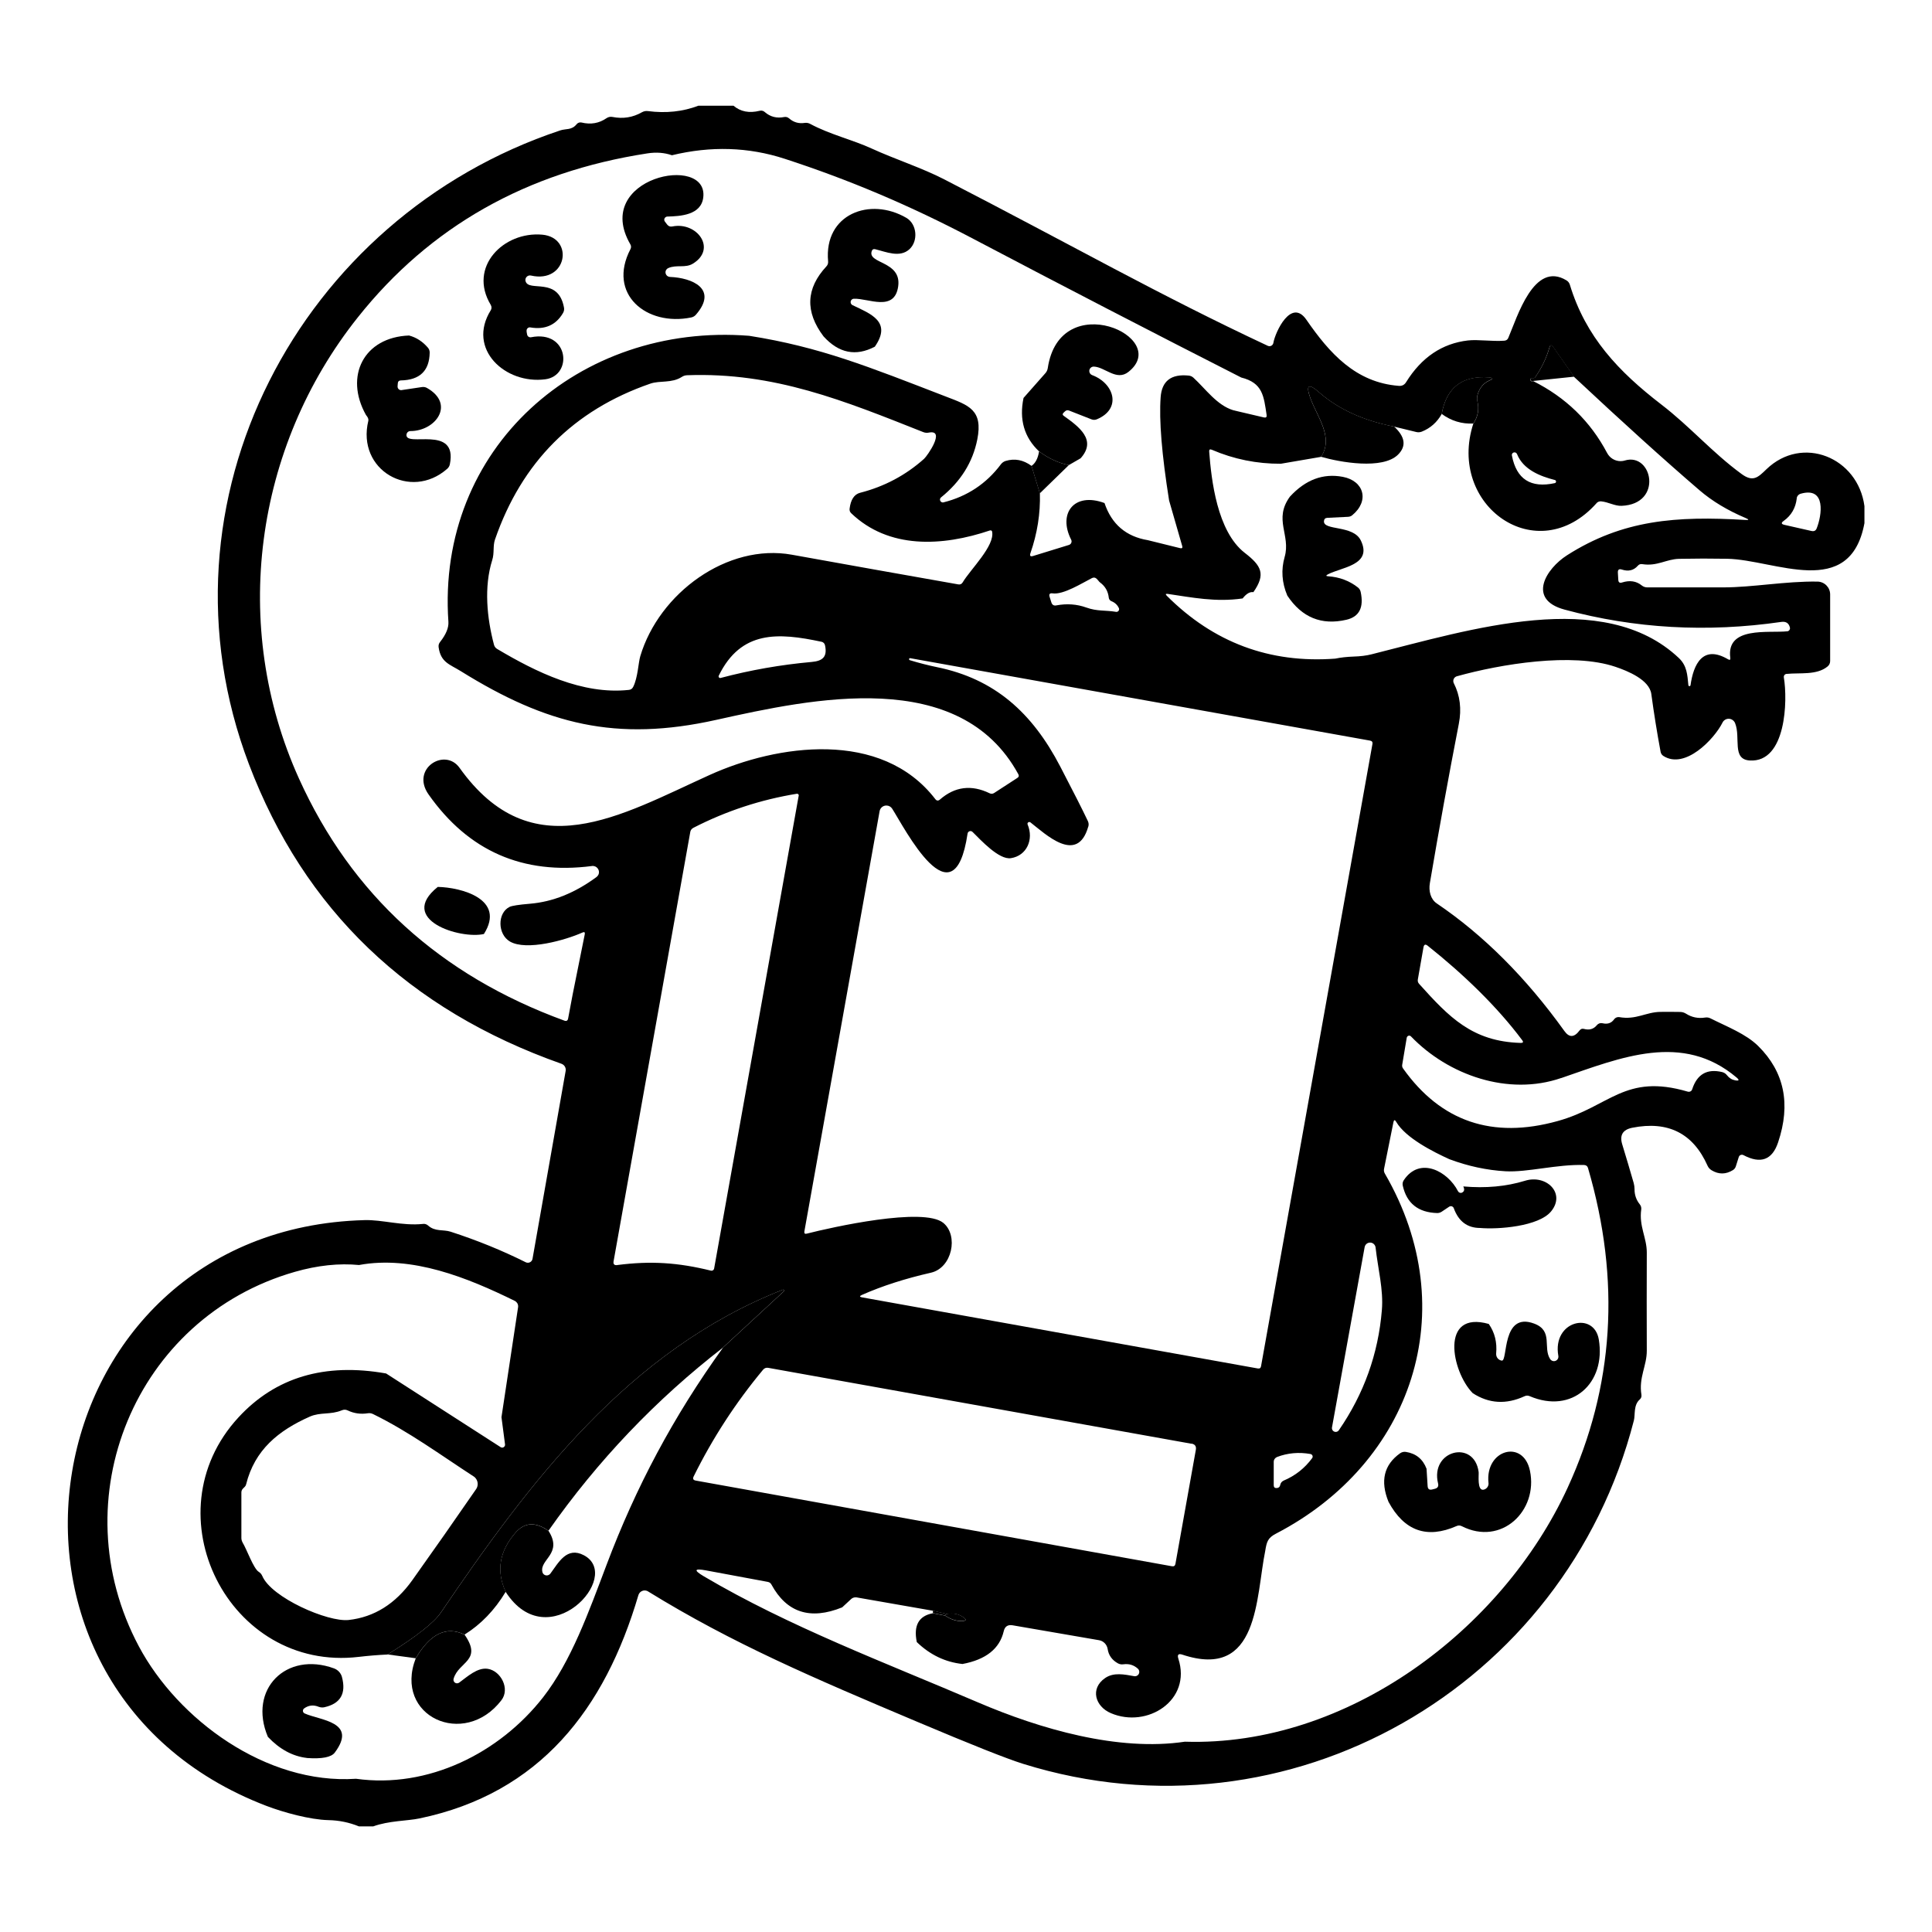 <!--
SPDX-FileCopyrightText: 2020-2023 Mouse Reeve <mouse.reeve@gmail.com>

SPDX-License-Identifier: LicenseRef-AntiCapitalistLicense
-->
<svg version="1.1" xmlns="http://www.w3.org/2000/svg" width="32" height="32" viewBox="0 0 32 32">
<path d="M11.561 1.751h0.588q0.174 0.148 0.433 0.084c0.007-0.002 0.015-0.003 0.023-0.003 0.024 0 0.045 0.009 0.061 0.023l-0-0q0.138 0.121 0.325 0.083c0.028-0.005 0.056 0.003 0.076 0.021l0.001 0q0.11 0.099 0.259 0.077c0.032-0.005 0.065 0.001 0.093 0.016l0.001 0.001c0.328 0.176 0.704 0.263 1.014 0.406 0.396 0.181 0.837 0.322 1.205 0.512 2.139 1.103 3.547 1.909 5.359 2.757 0.003 0.001 0.006 0.003 0.009 0.003 0.034 0.011 0.070-0.009 0.081-0.043 0.001-0.003 0.002-0.006 0.002-0.009l-0 0c0.031-0.179 0.295-0.748 0.547-0.383 0.382 0.553 0.815 1.040 1.53 1.095q0.080 0.007 0.122-0.062 0.382-0.615 1.023-0.69c0.168-0.019 0.401 0.019 0.604 0.004q0.047-0.004 0.065-0.046c0.149-0.346 0.424-1.282 0.964-0.953 0.026 0.016 0.045 0.040 0.055 0.069l0 0.001c0.264 0.868 0.808 1.441 1.516 1.986 0.478 0.367 0.845 0.797 1.328 1.15 0.19 0.14 0.273 0.058 0.413-0.078 0.593-0.572 1.515-0.198 1.623 0.611v0.282c-0.238 1.281-1.483 0.605-2.273 0.59q-0.398-0.007-0.797 0.001c-0.213 0.005-0.362 0.127-0.609 0.088q-0.046-0.008-0.076 0.028-0.101 0.114-0.262 0.062-0.071-0.024-0.067 0.051l0.007 0.12q0.004 0.062 0.062 0.043 0.191-0.061 0.327 0.049 0.040 0.032 0.092 0.032 0.629-0.001 1.258 0c0.482 0 1.032-0.104 1.56-0.096 0.116 0.002 0.21 0.096 0.21 0.213 0 0 0 0 0 0v0 1.102q0 0.056-0.044 0.092c-0.179 0.146-0.456 0.1-0.677 0.122-0.001 0-0.002 0-0.003 0-0.028 0.004-0.047 0.029-0.043 0.057 0 0.001 0 0.002 0 0.002l-0-0c0.065 0.378 0.039 1.412-0.564 1.375-0.303-0.018-0.146-0.379-0.244-0.62-0.018-0.042-0.059-0.071-0.106-0.071-0.045 0-0.083 0.026-0.102 0.063l-0 0.001c-0.138 0.275-0.621 0.781-0.979 0.552q-0.037-0.024-0.046-0.067-0.089-0.478-0.154-0.959c-0.032-0.236-0.391-0.382-0.596-0.451-0.715-0.241-1.9-0.045-2.624 0.157-0.035 0.010-0.060 0.041-0.060 0.079 0 0.013 0.003 0.026 0.009 0.038l-0-0.001q0.154 0.303 0.083 0.67-0.256 1.318-0.48 2.641c-0.022 0.128 0.011 0.266 0.115 0.336q1.161 0.786 2.114 2.114 0.119 0.166 0.25-0.010 0.029-0.038 0.073-0.026 0.135 0.036 0.215-0.063c0.022-0.027 0.058-0.039 0.091-0.031l0.001 0q0.125 0.030 0.192-0.064c0.016-0.023 0.043-0.038 0.073-0.038 0.005 0 0.011 0 0.015 0.001l-0.001-0c0.279 0.049 0.442-0.085 0.682-0.087q0.161-0.002 0.326 0.001 0.053 0.001 0.097 0.029 0.143 0.091 0.315 0.064 0.049-0.008 0.091 0.014c0.27 0.136 0.584 0.255 0.789 0.457q0.65 0.642 0.33 1.596-0.146 0.438-0.575 0.211c-0.007-0.004-0.016-0.006-0.025-0.006-0.024 0-0.044 0.015-0.051 0.036l-0 0-0.049 0.156q-0.013 0.041-0.049 0.063-0.177 0.109-0.353 0.002-0.046-0.028-0.067-0.076-0.358-0.804-1.246-0.628-0.238 0.047-0.166 0.278 0.1 0.327 0.189 0.637c0.009 0.034 0.014 0.068 0.014 0.101l-0 0.001q-0.001 0.143 0.088 0.253 0.029 0.037 0.023 0.084c-0.039 0.278 0.092 0.466 0.092 0.712q-0.003 0.812 0 1.627c0.001 0.25-0.135 0.442-0.089 0.728q0.008 0.049-0.029 0.081c-0.105 0.094-0.071 0.251-0.096 0.347-1.135 4.415-5.715 7.059-10.115 5.687q-0.405-0.126-1.765-0.701c-1.705-0.72-3.049-1.292-4.448-2.155-0.004-0.003-0.008-0.005-0.013-0.007-0.054-0.024-0.118 0.001-0.142 0.055-0.002 0.005-0.004 0.009-0.005 0.014l0-0.001c-0.556 1.888-1.631 3.283-3.627 3.699-0.199 0.042-0.509 0.037-0.766 0.132h-0.235q-0.243-0.099-0.507-0.104c-0.305-0.007-0.744-0.128-1.027-0.236-5.187-1.985-3.934-9.552 1.625-9.702 0.295-0.009 0.625 0.099 0.971 0.063 0.003-0 0.007-0.001 0.011-0.001 0.028 0 0.053 0.011 0.072 0.028l-0-0c0.118 0.105 0.25 0.062 0.373 0.102q0.655 0.212 1.244 0.506c0.010 0.005 0.022 0.008 0.035 0.008 0.038 0 0.070-0.027 0.077-0.064l0-0 0.549-3.113c0.009-0.051-0.020-0.1-0.068-0.118l-0-0q-3.804-1.344-5.178-4.963c-1.655-4.359 0.834-9.058 5.156-10.497 0.095-0.032 0.19 0 0.273-0.104 0.019-0.023 0.049-0.033 0.078-0.027l0.001 0q0.23 0.056 0.414-0.071 0.045-0.031 0.099-0.021 0.262 0.052 0.489-0.078c0.031-0.017 0.065-0.024 0.098-0.019l0.001 0q0.448 0.058 0.833-0.088zM11.128 2.571q-0.185-0.064-0.402-0.031-3.007 0.462-4.799 2.716c-1.716 2.155-2.117 5.117-0.974 7.642q1.303 2.878 4.395 4.007 0.052 0.019 0.062-0.036l0.075-0.398 0.2-0.994q0.011-0.054-0.039-0.031c-0.276 0.124-0.926 0.309-1.201 0.148-0.205-0.121-0.209-0.472-0.005-0.573q0.060-0.029 0.335-0.052 0.569-0.047 1.104-0.442c0.014-0.010 0.026-0.025 0.034-0.042 0.022-0.052-0.003-0.111-0.055-0.134-0.018-0.007-0.036-0.010-0.054-0.007l0.001-0q-1.717 0.222-2.707-1.186c-0.3-0.427 0.27-0.781 0.513-0.441 1.2 1.681 2.665 0.788 4.145 0.118 1.116-0.505 2.842-0.759 3.735 0.4q0.034 0.045 0.077 0.008 0.371-0.323 0.823-0.104 0.039 0.019 0.076-0.005l0.385-0.25q0.035-0.023 0.015-0.060c-0.97-1.781-3.402-1.257-5.002-0.901-1.66 0.37-2.813 0.076-4.232-0.806-0.183-0.114-0.333-0.144-0.368-0.397q-0.007-0.049 0.025-0.088 0.147-0.187 0.137-0.333c-0.2-2.877 2.165-4.958 4.982-4.737 1.174 0.185 1.977 0.512 3.257 1.006 0.378 0.145 0.619 0.218 0.521 0.711q-0.113 0.567-0.601 0.96c-0.010 0.009-0.017 0.022-0.017 0.036 0 0.026 0.021 0.047 0.047 0.047 0.004 0 0.007-0 0.010-0.001l-0 0q0.591-0.148 0.953-0.632c0.019-0.025 0.046-0.044 0.076-0.054l0.001-0q0.225-0.069 0.43 0.082l0.138 0.454q0.014 0.501-0.157 0.992-0.023 0.066 0.044 0.046l0.594-0.183c0.002-0.001 0.003-0.001 0.005-0.002 0.032-0.013 0.047-0.049 0.034-0.080-0.001-0.002-0.002-0.004-0.002-0.005l0 0c-0.223-0.437 0.050-0.793 0.552-0.607q0.176 0.525 0.718 0.615l0.534 0.132q0.049 0.012 0.035-0.036l-0.217-0.753q-0.182-1.144-0.14-1.711 0.029-0.403 0.465-0.358 0.045 0.005 0.077 0.034c0.204 0.187 0.391 0.46 0.665 0.541l0.503 0.118q0.053 0.012 0.045-0.041c-0.047-0.314-0.064-0.531-0.42-0.62q-2.227-1.133-4.44-2.298c-1.056-0.557-2.076-0.985-3.122-1.325q-0.9-0.293-1.87-0.058zM25.392 6.311q0.812 0.406 1.227 1.192c0.043 0.081 0.127 0.135 0.223 0.135 0.026 0 0.050-0.004 0.073-0.011l-0.002 0c0.456-0.136 0.637 0.723-0.054 0.751-0.112 0.005-0.214-0.061-0.338-0.074-0.029-0.003-0.058 0.008-0.077 0.029l-0 0.001c-0.984 1.105-2.482 0.039-2.041-1.318q0.115-0.169 0.067-0.372-0.011-0.048 0.001-0.096 0.047-0.179 0.201-0.246 0.095-0.042-0.009-0.050-0.666-0.051-0.784 0.606-0.117 0.206-0.329 0.291-0.044 0.017-0.090 0.007l-0.37-0.090q-0.765-0.148-1.249-0.574-0.251-0.219-0.14 0.095c0.113 0.317 0.394 0.653 0.18 0.98l-0.666 0.114q-0.598 0.003-1.144-0.232-0.047-0.019-0.043 0.030c0.035 0.468 0.131 1.323 0.589 1.678 0.276 0.213 0.352 0.352 0.143 0.651q-0.086-0.014-0.178 0.104c-0.446 0.065-0.841-0.017-1.24-0.075q-0.055-0.008-0.015 0.032 1.161 1.161 2.789 1.040 0.134-0.028 0.3-0.034 0.173-0.005 0.299-0.037c1.641-0.411 3.847-1.114 5.092 0.061 0.135 0.128 0.141 0.277 0.158 0.452 0.002 0.008 0.009 0.014 0.018 0.014s0.015-0.006 0.017-0.013l0-0c0.049-0.352 0.205-0.678 0.622-0.432q0.044 0.026 0.037-0.025c-0.070-0.528 0.637-0.405 0.946-0.439 0.001-0 0.002-0 0.002-0 0.027-0.005 0.045-0.031 0.040-0.058-0-0.001-0-0.002-0-0.002l0 0q-0.026-0.112-0.144-0.095-1.846 0.267-3.589-0.204c-0.626-0.169-0.307-0.678 0.041-0.9 0.92-0.587 1.808-0.654 2.952-0.585q0.095 0.006 0.008-0.031-0.45-0.19-0.766-0.461-0.864-0.742-2.078-1.878l-0.347-0.496q-0.041-0.058-0.061 0.010-0.076 0.264-0.236 0.493-0.010 0.015-0.029 0.016-0.014 0-0.029-0.001c-0-0-0.001-0-0.001-0-0.012 0-0.022 0.010-0.022 0.022 0 0.003 0.001 0.007 0.002 0.010l-0-0q0.013 0.028 0.042 0.017zM16.402 8.784c-0.801 0.271-1.683 0.311-2.303-0.283q-0.032-0.030-0.027-0.075 0.028-0.226 0.174-0.264 0.602-0.154 1.059-0.562c0.053-0.047 0.363-0.49 0.080-0.435q-0.047 0.010-0.093-0.008c-1.307-0.518-2.465-0.995-3.911-0.942q-0.049 0.002-0.088 0.028c-0.169 0.108-0.361 0.056-0.521 0.111q-1.909 0.66-2.574 2.584c-0.036 0.104-0.008 0.224-0.045 0.338-0.14 0.444-0.088 0.962 0.029 1.403q0.012 0.046 0.053 0.070c0.644 0.383 1.413 0.761 2.181 0.678q0.049-0.005 0.071-0.049c0.078-0.152 0.086-0.404 0.118-0.509 0.31-1.042 1.44-1.875 2.512-1.681q1.374 0.248 2.753 0.491 0.049 0.010 0.075-0.033c0.128-0.216 0.538-0.607 0.487-0.843-0.003-0.011-0.012-0.018-0.023-0.018-0.003 0-0.005 0-0.008 0.001l0-0zM25.752 7.95c-0.243-0.062-0.523-0.172-0.625-0.429-0.004-0.009-0.011-0.018-0.020-0.023-0.022-0.012-0.050-0.004-0.061 0.017-0.005 0.010-0.007 0.020-0.004 0.031l-0-0q0.113 0.587 0.711 0.456c0.012-0.003 0.020-0.013 0.020-0.026s-0.008-0.022-0.019-0.026l-0-0zM29.76 8.255q-0.028 0.239-0.217 0.373-0.067 0.047 0.012 0.065l0.45 0.102q0.064 0.014 0.086-0.046c0.083-0.209 0.161-0.694-0.267-0.571-0.036 0.011-0.061 0.041-0.065 0.076l-0 0.001zM18.189 9.615q-0.010-0.015-0.024-0.028-0.035-0.034-0.079-0.012c-0.162 0.082-0.473 0.279-0.651 0.253q-0.071-0.010-0.050 0.058l0.029 0.092q0.020 0.062 0.083 0.049 0.261-0.049 0.497 0.036c0.18 0.065 0.311 0.041 0.491 0.071 0.002 0 0.004 0.001 0.007 0.001 0.024 0 0.044-0.020 0.044-0.044 0-0.007-0.002-0.013-0.004-0.019l0 0q-0.037-0.080-0.124-0.115c-0.023-0.009-0.040-0.031-0.043-0.056l-0-0.001q-0.017-0.159-0.145-0.253c-0.012-0.010-0.022-0.020-0.030-0.033l-0-0zM13.603 10.629c-0.712-0.152-1.329-0.192-1.698 0.562-0.002 0.004-0.003 0.008-0.003 0.012 0 0.015 0.012 0.027 0.027 0.027 0.002 0 0.005-0 0.007-0.001l-0 0q0.739-0.196 1.508-0.265c0.179-0.016 0.261-0.082 0.222-0.271q-0.010-0.053-0.063-0.065zM18.025 13.691c-0.181 0.637-0.712 0.12-0.958-0.070-0.005-0.004-0.012-0.006-0.019-0.006-0.017 0-0.030 0.014-0.030 0.030 0 0.004 0.001 0.008 0.003 0.012l-0-0c0.104 0.247-0.014 0.516-0.277 0.557-0.198 0.030-0.497-0.298-0.635-0.434-0.009-0.009-0.021-0.015-0.035-0.015-0.024 0-0.045 0.018-0.048 0.042l-0 0c-0.227 1.521-1.046-0.098-1.249-0.413-0.020-0.032-0.056-0.052-0.096-0.052-0.056 0-0.102 0.040-0.112 0.093l-0 0.001-1.246 6.96q-0.008 0.050 0.040 0.037c0.422-0.108 1.931-0.444 2.26-0.179 0.257 0.209 0.148 0.746-0.204 0.826q-0.641 0.146-1.143 0.368-0.064 0.029 0.005 0.041l6.552 1.177q0.047 0.008 0.054-0.038l1.845-10.305q0.009-0.047-0.039-0.056l-7.615-1.365c-0.001-0-0.003-0.001-0.004-0.001-0.010 0-0.017 0.008-0.017 0.017 0 0.008 0.005 0.015 0.013 0.017l0 0q0.232 0.070 0.444 0.114c0.96 0.194 1.583 0.755 2.047 1.647q0.326 0.626 0.456 0.9 0.023 0.047 0.009 0.096zM10.224 20.953c0.558-0.072 1.008-0.041 1.552 0.093 0.003 0.001 0.007 0.001 0.010 0.001 0.021 0 0.038-0.015 0.042-0.035l0-0 1.401-7.833c0-0.002 0.001-0.003 0.001-0.005 0-0.015-0.012-0.027-0.027-0.027-0.001 0-0.003 0-0.004 0l0-0q-0.903 0.147-1.714 0.564c-0.028 0.014-0.047 0.039-0.052 0.069l-0 0.001-1.27 7.109q-0.013 0.073 0.061 0.064zM25.211 17.227c-0.416-0.557-0.977-1.096-1.563-1.562q-0.058-0.047-0.071 0.027l-0.093 0.53q-0.008 0.043 0.022 0.075c0.497 0.553 0.882 0.954 1.681 0.977q0.061 0.002 0.025-0.047zM25.859 17.855c-0.877 0.303-1.872-0.047-2.489-0.689-0.003-0.003-0.006-0.006-0.010-0.008-0.020-0.011-0.045-0.003-0.056 0.018-0.002 0.004-0.004 0.008-0.004 0.012l0-0-0.075 0.447q-0.006 0.034 0.014 0.062 0.94 1.322 2.561 0.871c0.864-0.239 1.11-0.794 2.155-0.487 0.031 0.009 0.064-0.008 0.073-0.039v-0q0.121-0.375 0.497-0.285c0.031 0.008 0.059 0.026 0.078 0.051l0.001 0.001q0.054 0.070 0.137 0.085 0.097 0.017 0.022-0.047c-0.896-0.757-1.914-0.332-2.904 0.009zM20.958 25.678c-0.16 0.776-0.098 2.153-1.375 1.728q-0.097-0.032-0.066 0.066c0.226 0.692-0.518 1.161-1.118 0.903-0.259-0.11-0.348-0.407-0.095-0.581 0.143-0.099 0.32-0.060 0.483-0.031 0.003 0.001 0.007 0.001 0.011 0.001 0.040 0 0.072-0.032 0.072-0.072 0-0.021-0.009-0.040-0.023-0.053l-0-0q-0.101-0.092-0.24-0.073-0.049 0.007-0.091-0.016-0.146-0.081-0.17-0.238c-0.012-0.074-0.070-0.133-0.142-0.145l-1.432-0.247q-0.12-0.020-0.147 0.098-0.101 0.434-0.683 0.543-0.428-0.046-0.757-0.363-0.085-0.413 0.268-0.478l0.201 0.040q0.149 0.101 0.293 0.089 0.084-0.006 0.017-0.056-0.119-0.089-0.281-0.060l-0.231-0.054-1.264-0.221c-0.005-0.001-0.011-0.001-0.018-0.001-0.027 0-0.052 0.010-0.071 0.027l0-0-0.15 0.139q-0.792 0.32-1.171-0.377-0.019-0.037-0.061-0.045l-1.022-0.19q-0.296-0.055-0.037 0.098c1.418 0.837 3.009 1.431 4.534 2.085 1.040 0.446 2.331 0.819 3.433 0.654 2.69 0.085 5.257-1.854 6.34-4.207q1.154-2.508 0.337-5.296-0.014-0.047-0.065-0.049c-0.447-0.014-0.94 0.124-1.3 0.104q-0.468-0.027-0.931-0.2c-0.265-0.121-0.723-0.35-0.88-0.618q-0.034-0.059-0.047 0.008l-0.154 0.766q-0.010 0.044 0.013 0.083c1.314 2.264 0.452 4.791-1.802 5.962-0.138 0.071-0.155 0.136-0.179 0.281zM22.603 20.655l-0.541 2.987c-0.001 0.003-0.001 0.008-0.001 0.012 0 0.035 0.028 0.063 0.063 0.063 0.021 0 0.040-0.011 0.051-0.027l0-0q0.624-0.905 0.713-1.99c0.029-0.339-0.065-0.684-0.104-1.037-0.005-0.046-0.044-0.082-0.091-0.082-0.045 0-0.082 0.032-0.090 0.075l-0 0.001zM5.951 20.953q-0.503-0.049-1.068 0.113c-2.644 0.757-3.885 3.763-2.582 6.205 0.643 1.205 2.104 2.291 3.596 2.191 1.195 0.167 2.376-0.426 3.098-1.349 0.466-0.597 0.757-1.417 1.051-2.193 0.484-1.284 1.105-2.456 1.933-3.604l1.002-0.926c0.005-0.003 0.008-0.008 0.008-0.014 0-0.009-0.007-0.016-0.016-0.016-0.003 0-0.006 0.001-0.009 0.003l0-0c-2.553 1.002-4.195 3.183-5.664 5.349q-0.168 0.248-0.881 0.692-0.238 0.011-0.476 0.039c-2.153 0.255-3.472-2.365-1.993-3.967q0.92-0.997 2.445-0.727l1.898 1.221c0.007 0.004 0.016 0.007 0.025 0.007 0.026 0 0.047-0.021 0.047-0.047 0-0.002-0-0.004-0-0.006l0 0-0.059-0.451 0.275-1.821c0.001-0.005 0.001-0.010 0.001-0.016 0-0.039-0.023-0.073-0.056-0.090l-0.001-0c-0.782-0.384-1.698-0.755-2.575-0.594zM19.735 23.913l-7.009-1.257q-0.053-0.010-0.088 0.032-0.679 0.816-1.149 1.767-0.028 0.057 0.035 0.068l7.887 1.419q0.049 0.009 0.058-0.040l0.338-1.889q0.015-0.086-0.071-0.102zM4.343 26.1c0.148 0.36 1.087 0.771 1.433 0.732q0.633-0.071 1.053-0.659 0.535-0.751 1.056-1.507c0.017-0.024 0.027-0.054 0.027-0.086 0-0.053-0.027-0.1-0.068-0.127l-0.001-0c-0.541-0.351-1.073-0.743-1.665-1.032q-0.041-0.020-0.085-0.013-0.178 0.028-0.334-0.047-0.047-0.023-0.097-0.002c-0.189 0.078-0.352 0.027-0.529 0.104-0.521 0.231-0.915 0.551-1.057 1.124q-0.005 0.022-0.021 0.038l-0.029 0.029q-0.028 0.027-0.028 0.066v0.753c0 0.028 0.008 0.055 0.022 0.079l0 0.001c0.067 0.108 0.178 0.427 0.265 0.481q0.040 0.025 0.058 0.067zM21.26 24.524q0.288-0.121 0.473-0.372c0.006-0.007 0.009-0.016 0.009-0.026 0-0.022-0.016-0.039-0.036-0.043l-0-0q-0.29-0.051-0.553 0.049c-0.033 0.013-0.056 0.044-0.056 0.081v0 0.387q0 0.050 0.050 0.047 0.049-0.003 0.058-0.053c0.006-0.031 0.026-0.057 0.054-0.069l0.001-0z"></path>
<path d="M11.014 3.672l0.036 0.047q0.033 0.043 0.086 0.032c0.409-0.083 0.741 0.37 0.342 0.615-0.127 0.079-0.27 0.013-0.409 0.074-0.013 0.005-0.024 0.015-0.033 0.027-0.024 0.035-0.014 0.083 0.021 0.107 0.013 0.008 0.027 0.013 0.041 0.013l-0-0c0.364 0.014 0.801 0.197 0.429 0.625q-0.031 0.036-0.078 0.046c-0.741 0.152-1.396-0.387-1.006-1.133 0.013-0.025 0.012-0.054-0.002-0.077l-0-0c-0.643-1.109 1.299-1.51 1.207-0.776-0.036 0.291-0.377 0.309-0.595 0.315-0.028 0.001-0.051 0.024-0.051 0.052 0 0.012 0.004 0.024 0.011 0.032l-0-0z"></path>
<path d="M14.49 5.742q-0.471 0.248-0.85-0.171-0.461-0.611 0.047-1.158 0.034-0.036 0.029-0.085c-0.071-0.784 0.695-1.071 1.297-0.719 0.176 0.103 0.199 0.384 0.049 0.52-0.16 0.145-0.387 0.042-0.569-0.002q-0.039-0.008-0.053 0.029c-0.081 0.217 0.495 0.161 0.437 0.586-0.060 0.431-0.496 0.196-0.734 0.206-0.030 0.001-0.054 0.026-0.054 0.056 0 0.022 0.013 0.041 0.031 0.050l0 0c0.297 0.143 0.659 0.272 0.37 0.688z"></path>
<path d="M8.721 5.488l0.010 0.055c0.005 0.025 0.027 0.044 0.053 0.044 0.004 0 0.007-0 0.011-0.001l-0 0c0.631-0.125 0.696 0.635 0.238 0.696-0.664 0.088-1.306-0.501-0.904-1.144 0.016-0.026 0.016-0.059 0-0.086l-0-0.001c-0.381-0.629 0.212-1.222 0.853-1.164 0.533 0.049 0.411 0.813-0.187 0.677-0.005-0.001-0.011-0.002-0.017-0.002-0.042 0-0.076 0.034-0.076 0.076 0 0.007 0.001 0.014 0.003 0.020l-0-0.001c0.051 0.187 0.54-0.081 0.636 0.435q0.010 0.049-0.016 0.093-0.177 0.3-0.541 0.238c-0.003-0-0.006-0.001-0.009-0.001-0.029 0-0.053 0.024-0.053 0.053 0 0.004 0 0.007 0.001 0.011l-0-0z"></path>
<path d="M17.894 7.593l-0.19 0.11q-0.252-0.048-0.493-0.226-0.37-0.348-0.258-0.886l0.362-0.41q0.031-0.035 0.039-0.082c0.2-1.35 2.065-0.512 1.335 0.062-0.197 0.154-0.386-0.081-0.57-0.089-0.001-0-0.003-0-0.004-0-0.040 0-0.073 0.033-0.073 0.073 0 0.031 0.020 0.058 0.047 0.068l0.001 0c0.369 0.14 0.491 0.56 0.077 0.732q-0.046 0.018-0.090 0l-0.37-0.145q-0.039-0.015-0.069 0.015l-0.024 0.023q-0.027 0.027 0.004 0.049c0.254 0.181 0.555 0.402 0.278 0.706z"></path>
<path d="M6.778 5.558q0.177 0.047 0.309 0.2c0.020 0.023 0.030 0.051 0.030 0.081l-0 0.001q-0.007 0.452-0.478 0.461-0.047 0.001-0.050 0.047l-0.004 0.051c-0 0.001-0 0.003-0 0.004 0 0.033 0.026 0.059 0.059 0.059 0.003 0 0.006-0 0.009-0.001l-0 0 0.335-0.050q0.047-0.007 0.086 0.016c0.468 0.267 0.143 0.713-0.277 0.713-0.033 0-0.059 0.024-0.064 0.056l-0 0c-0.032 0.226 0.853-0.174 0.718 0.494-0.006 0.029-0.021 0.055-0.043 0.074l-0.001 0.001c-0.607 0.534-1.506 0.022-1.306-0.797q0.008-0.039-0.039-0.094c-0.362-0.644-0.036-1.29 0.715-1.317z"></path>
<path d="M26.072 6.239l-0.68 0.071q-0.029 0.010-0.042-0.017c-0.001-0.003-0.002-0.006-0.002-0.010 0-0.012 0.010-0.022 0.022-0.022 0 0 0.001 0 0.001 0h-0q0.014 0.001 0.029 0.001 0.019-0.001 0.029-0.016 0.16-0.229 0.236-0.493 0.020-0.068 0.061-0.010l0.347 0.496z"></path>
<path d="M24.402 7.015q-0.286 0.014-0.523-0.159 0.118-0.657 0.784-0.606 0.104 0.008 0.009 0.050-0.154 0.067-0.201 0.246-0.012 0.047-0.001 0.096 0.047 0.203-0.067 0.372z"></path>
<path d="M23.090 7.064q0.277 0.256 0.066 0.466c-0.256 0.254-0.965 0.126-1.275 0.036 0.215-0.328-0.067-0.663-0.18-0.98q-0.111-0.314 0.14-0.095 0.484 0.426 1.249 0.574z"></path>
<path d="M17.211 7.477q0.241 0.178 0.493 0.226l-0.481 0.468-0.138-0.454q0.098-0.068 0.125-0.24z"></path>
<path d="M21.322 9.865q-0.136-0.321-0.044-0.641c0.104-0.361-0.189-0.619 0.087-0.998q0.387-0.421 0.876-0.328c0.352 0.067 0.446 0.399 0.155 0.637q-0.029 0.023-0.067 0.025l-0.345 0.017q-0.051 0.003-0.055 0.055c-0.012 0.161 0.484 0.060 0.61 0.319 0.2 0.41-0.322 0.443-0.547 0.563q-0.050 0.028 0.007 0.031 0.279 0.019 0.491 0.184 0.037 0.029 0.047 0.075 0.083 0.387-0.236 0.461-0.618 0.144-0.979-0.4z"></path>
<path d="M7.251 14.69c0.387 0.008 1.131 0.201 0.764 0.78-0.39 0.090-1.442-0.236-0.764-0.78z"></path>
<path d="M24.236 19.651q0.558 0.049 1.023-0.094c0.353-0.109 0.677 0.205 0.434 0.505-0.204 0.253-0.883 0.304-1.18 0.277q-0.316-0.001-0.434-0.328c-0.007-0.019-0.026-0.033-0.047-0.033-0.010 0-0.020 0.003-0.028 0.008l0-0-0.127 0.085c-0.022 0.014-0.047 0.021-0.072 0.021l-0.001-0q-0.472-0.014-0.57-0.455-0.010-0.049 0.017-0.089c0.265-0.399 0.729-0.149 0.898 0.182 0.012 0.024 0.041 0.035 0.065 0.024l0-0q0.060-0.027 0.022-0.104z"></path>
<path d="M11.979 22.317q-1.669 1.291-2.895 3.037-0.322-0.227-0.546 0.032-0.4 0.461-0.162 0.979-0.273 0.454-0.682 0.709-0.451-0.218-0.808 0.392l-0.466-0.063q0.712-0.444 0.881-0.692c1.469-2.166 3.111-4.347 5.664-5.349 0.002-0.002 0.005-0.003 0.008-0.003 0.009 0 0.016 0.007 0.016 0.016 0 0.006-0.003 0.011-0.008 0.014l-0 0-1.002 0.926z"></path>
<path d="M24.659 21.929q0.148 0.212 0.122 0.49c-0 0.003-0 0.006-0 0.010 0 0.054 0.040 0.099 0.092 0.107l0.001 0c0.104 0.016-0.006-0.816 0.537-0.613 0.321 0.12 0.139 0.399 0.266 0.59 0.014 0.019 0.036 0.032 0.061 0.032 0.041 0 0.074-0.033 0.074-0.074 0-0.005-0-0.009-0.001-0.013l0 0c-0.104-0.583 0.59-0.743 0.67-0.273 0.122 0.724-0.442 1.24-1.144 0.94q-0.044-0.019-0.086 0.001-0.456 0.21-0.858-0.051c-0.352-0.358-0.549-1.376 0.267-1.146z"></path>
<path d="M23.628 24.326l0.018 0.288q0.004 0.075 0.077 0.056l0.043-0.011q0.070-0.018 0.053-0.088c-0.135-0.552 0.6-0.733 0.672-0.19 0.006 0.047-0.029 0.315 0.082 0.293 0.047-0.010 0.082-0.052 0.082-0.101 0-0.004-0-0.008-0.001-0.012l0 0c-0.059-0.552 0.578-0.729 0.687-0.2 0.138 0.662-0.473 1.252-1.13 0.917q-0.043-0.021-0.085-0.002-0.737 0.324-1.128-0.401-0.21-0.518 0.193-0.805c0.028-0.019 0.061-0.027 0.093-0.022l0.001 0q0.252 0.039 0.343 0.279z"></path>
<path d="M9.084 25.354c0.245 0.38-0.151 0.474-0.1 0.684 0.008 0.033 0.037 0.056 0.072 0.056 0.024 0 0.045-0.012 0.059-0.029l0-0c0.135-0.181 0.272-0.455 0.556-0.305 0.657 0.347-0.593 1.7-1.296 0.606q-0.238-0.519 0.162-0.979 0.224-0.259 0.546-0.032z"></path>
<path d="M15.451 26.677l0.231 0.054q-0.021 0.007-0.029 0.027l-0.201-0.040q0-0.021 0-0.041z"></path>
<path d="M15.682 26.731q0.162-0.029 0.281 0.060 0.067 0.050-0.017 0.056-0.144 0.011-0.293-0.089 0.008-0.020 0.029-0.027z"></path>
<path d="M7.694 27.074c0.304 0.435-0.1 0.446-0.181 0.732-0.001 0.005-0.002 0.010-0.002 0.016 0 0.033 0.026 0.059 0.059 0.059 0.013 0 0.025-0.004 0.035-0.011l-0 0c0.135-0.098 0.302-0.256 0.475-0.229 0.216 0.035 0.371 0.33 0.225 0.52-0.617 0.804-1.79 0.266-1.419-0.694q0.357-0.611 0.808-0.392z"></path>
<path d="M5.081 29.117q-0.353-0.042-0.644-0.349c-0.333-0.788 0.304-1.423 1.096-1.134 0.064 0.024 0.113 0.077 0.131 0.142l0 0.001q0.109 0.413-0.295 0.501c-0.029 0.006-0.059 0.003-0.087-0.007l-0.001-0q-0.132-0.055-0.244 0.026c-0.003 0.002-0.006 0.005-0.009 0.009-0.017 0.021-0.014 0.051 0.007 0.067 0.003 0.003 0.007 0.005 0.011 0.007l-0-0c0.256 0.116 0.881 0.135 0.5 0.647q-0.086 0.118-0.465 0.091z"></path>
</svg>
